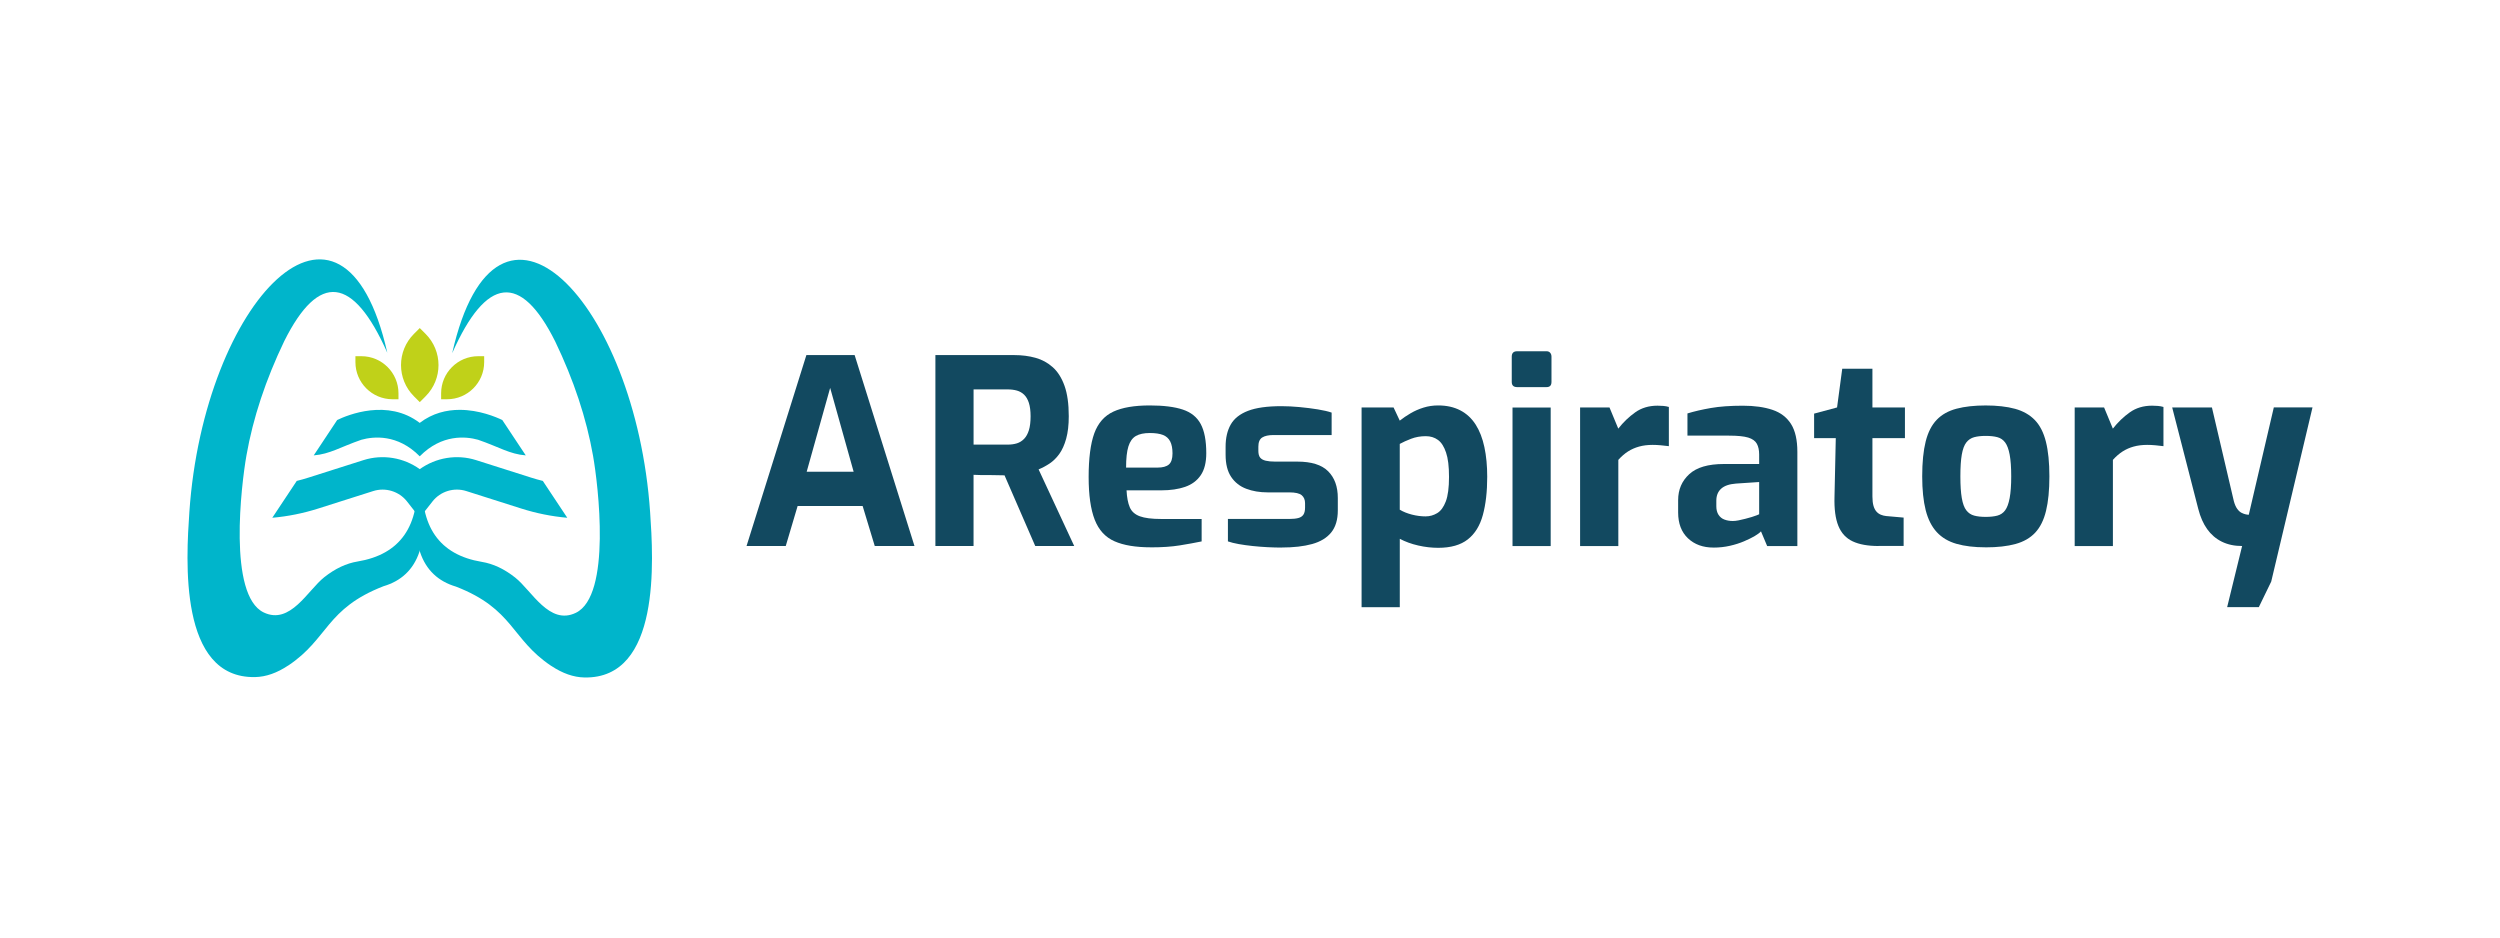 <svg width="1600" height="600" viewBox="0 0 1600 600" fill="none" xmlns="http://www.w3.org/2000/svg">
<path d="M477.784 349.452L516.088 227.257H546.968L585.271 349.452H559.846L552.091 323.852H510.476L502.878 349.452H477.784ZM516.262 301.895H546.323L531.301 248.239L516.279 301.895H516.262Z" fill="#124960"/>
<path d="M598.654 349.452V227.257H649.174C654.018 227.257 658.532 227.832 662.714 229C666.897 230.15 670.591 232.172 673.78 235.03C676.969 237.887 679.479 241.861 681.291 246.914C683.103 251.986 684.009 258.468 684.009 266.397C684.009 272.009 683.452 276.801 682.354 280.757C681.256 284.712 679.792 287.971 677.98 290.498C676.167 293.025 674.094 295.064 671.793 296.615C669.476 298.166 667.106 299.42 664.701 300.414L687.495 349.452H662.557L642.9 304.213C641.576 304.213 640.06 304.195 638.352 304.126C636.644 304.073 634.902 304.039 633.141 304.039H627.861C626.101 304.039 624.498 303.986 623.069 303.882V349.452H598.637H598.654ZM623.086 284.556H644.887C647.083 284.556 649.069 284.277 650.829 283.737C652.589 283.179 654.123 282.221 655.447 280.844C656.772 279.467 657.783 277.62 658.497 275.32C659.211 273.002 659.577 270.039 659.577 266.397C659.577 262.982 659.211 260.159 658.497 257.893C657.783 255.645 656.754 253.885 655.447 252.613C654.123 251.341 652.589 250.469 650.829 249.964C649.069 249.476 647.083 249.215 644.887 249.215H623.086V284.556Z" fill="#124960"/>
<path d="M736.69 350.288C726.896 350.288 719.072 348.998 713.252 346.402C707.414 343.823 703.196 339.222 700.617 332.618C698.038 326.013 696.731 316.881 696.731 305.206C696.731 293.53 697.934 283.91 700.356 277.306C702.778 270.701 706.856 266.083 712.572 263.434C718.288 260.785 726.06 259.479 735.854 259.479C744.654 259.479 751.712 260.367 756.992 262.127C762.272 263.887 766.106 266.972 768.459 271.381C770.829 275.79 772.014 282.011 772.014 290.045C772.014 295.987 770.829 300.692 768.459 304.16C766.089 307.628 762.76 310.103 758.473 311.584C754.186 313.065 749.115 313.814 743.277 313.814H720.989C721.215 318.328 721.895 321.935 723.045 324.636C724.195 327.337 726.339 329.254 729.493 330.422C732.63 331.572 737.178 332.147 743.121 332.147H769.051V346.506C764.764 347.395 760.059 348.232 754.936 349.068C749.812 349.887 743.731 350.305 736.69 350.305V350.288ZM720.675 299.263H740.82C744.114 299.263 746.536 298.601 748.087 297.277C749.621 295.952 750.405 293.582 750.405 290.184C750.405 286.995 749.917 284.433 748.924 282.499C747.93 280.582 746.397 279.188 744.306 278.369C742.214 277.55 739.409 277.132 735.889 277.132C732.142 277.132 729.179 277.759 726.966 279.031C724.77 280.303 723.167 282.534 722.174 285.723C721.181 288.912 720.693 293.425 720.693 299.263H720.675Z" fill="#124960"/>
<path d="M820.233 350.446C817.479 350.446 814.499 350.358 811.31 350.202C808.121 350.045 804.915 349.783 801.726 349.452C798.537 349.121 795.557 348.703 792.803 348.215C790.05 347.727 787.732 347.135 785.867 346.49V332.13H825.164C827.482 332.13 829.381 331.939 830.863 331.555C832.344 331.172 833.442 330.457 834.156 329.412C834.871 328.366 835.237 326.85 835.237 324.863V322.058C835.237 319.862 834.522 318.154 833.093 316.934C831.664 315.732 829.016 315.122 825.164 315.122H811.293C806.222 315.122 801.656 314.355 797.596 312.804C793.518 311.271 790.294 308.727 787.941 305.206C785.571 301.686 784.386 296.946 784.386 291.004V285.88C784.386 280.269 785.484 275.529 787.68 271.678C789.876 267.827 793.57 264.916 798.746 262.93C803.921 260.943 811.014 259.95 820.041 259.95C823.666 259.95 827.552 260.141 831.682 260.525C835.812 260.908 839.715 261.414 843.41 262.006C847.104 262.616 850.032 263.296 852.245 264.062V278.422H815.092C811.903 278.422 809.48 278.945 807.825 279.99C806.169 281.036 805.35 282.988 805.35 285.846V288.494C805.35 290.481 805.734 291.927 806.5 292.868C807.267 293.809 808.452 294.472 810.055 294.855C811.659 295.238 813.663 295.43 816.085 295.43H830.288C839.315 295.43 845.884 297.486 850.014 301.616C854.145 305.747 856.201 311.445 856.201 318.712V326.641C856.201 332.583 854.789 337.289 851.984 340.756C849.178 344.224 845.1 346.699 839.768 348.18C834.435 349.661 827.9 350.411 820.198 350.411L820.233 350.446Z" fill="#124960"/>
<path d="M871.415 388.591V260.786H891.891L895.846 269.203C897.938 267.547 900.255 265.979 902.782 264.497C905.309 263.016 908.062 261.796 911.042 260.873C914.022 259.932 917.159 259.479 920.453 259.479C925.838 259.479 930.543 260.524 934.568 262.615C938.594 264.706 941.852 267.739 944.397 271.695C946.924 275.65 948.806 280.477 950.008 286.141C951.228 291.805 951.82 298.165 951.82 305.206C951.82 314.668 950.879 322.824 949.015 329.638C947.15 336.469 943.926 341.662 939.36 345.234C934.795 348.807 928.486 350.602 920.453 350.602C916.27 350.602 912.001 350.114 907.662 349.12C903.305 348.127 899.384 346.698 895.864 344.834V388.591H871.432H871.415ZM912.524 330.474C915.051 330.474 917.473 329.794 919.791 328.418C922.108 327.041 923.938 324.532 925.315 320.907C926.691 317.282 927.371 312.054 927.371 305.223C927.371 298.392 926.744 293.408 925.472 289.626C924.199 285.827 922.474 283.126 920.278 281.54C918.083 279.937 915.486 279.153 912.524 279.153C909.108 279.153 905.971 279.711 903.113 280.809C900.255 281.906 897.833 283.004 895.846 284.102V326.205C898.042 327.529 900.639 328.575 903.601 329.341C906.581 330.108 909.544 330.492 912.524 330.492V330.474Z" fill="#124960"/>
<path d="M970.989 247.75C968.671 247.75 967.521 246.652 967.521 244.456V228.267C967.521 225.949 968.671 224.799 970.989 224.799H989.81C990.803 224.799 991.57 225.13 992.127 225.793C992.685 226.455 992.947 227.274 992.947 228.267V244.456C992.947 246.652 991.901 247.75 989.81 247.75H970.989ZM968.009 349.469V260.802H992.441V349.469H968.009Z" fill="#124960"/>
<path d="M1011.26 349.451V260.784H1030.08L1035.69 274.325C1038.88 270.247 1042.49 266.779 1046.52 263.921C1050.52 261.063 1055.3 259.634 1060.81 259.634C1062.01 259.634 1063.24 259.687 1064.52 259.791C1065.79 259.896 1066.96 260.122 1068.07 260.453V285.547C1066.42 285.321 1064.69 285.129 1062.86 284.972C1061.05 284.816 1059.31 284.728 1057.67 284.728C1054.48 284.728 1051.59 285.094 1049.01 285.809C1046.43 286.523 1044.06 287.569 1041.91 288.946C1039.77 290.322 1037.7 292.117 1035.73 294.313V349.468H1011.3L1011.26 349.451Z" fill="#124960"/>
<path d="M1096.63 350.444C1089.93 350.444 1084.47 348.457 1080.29 344.502C1076.11 340.546 1074.01 335.039 1074.01 327.999V320.07C1074.01 313.36 1076.38 307.819 1081.11 303.48C1085.83 299.123 1093.22 296.962 1103.24 296.962H1125.86V290.845C1125.86 288.092 1125.37 285.809 1124.38 283.997C1123.38 282.184 1121.54 280.86 1118.85 280.041C1116.15 279.222 1112.06 278.804 1106.55 278.804H1079.97V264.601C1084.26 263.277 1089.25 262.126 1094.91 261.133C1100.57 260.14 1107.44 259.652 1115.47 259.652C1122.84 259.652 1129.15 260.541 1134.38 262.301C1139.61 264.061 1143.56 267.093 1146.27 271.38C1148.97 275.667 1150.31 281.609 1150.31 289.207V349.468H1130.98L1127.03 340.058C1126.26 340.946 1124.94 341.922 1123.07 343.038C1121.19 344.136 1118.92 345.268 1116.22 346.418C1113.52 347.569 1110.49 348.544 1107.14 349.311C1103.78 350.078 1100.29 350.461 1096.65 350.461L1096.63 350.444ZM1109.02 333.436C1110.12 333.436 1111.36 333.296 1112.74 333.017C1114.11 332.739 1115.54 332.408 1117.02 332.024C1118.5 331.641 1119.88 331.257 1121.15 330.874C1122.43 330.491 1123.47 330.125 1124.29 329.794C1125.11 329.462 1125.63 329.236 1125.86 329.131V308.498L1110.99 309.492C1106.71 309.823 1103.54 310.921 1101.5 312.803C1099.46 314.667 1098.45 317.212 1098.45 320.401V324.025C1098.45 326.221 1098.92 328.051 1099.86 329.48C1100.8 330.909 1102.05 331.937 1103.66 332.53C1105.26 333.139 1107.04 333.436 1109.02 333.436Z" fill="#124960"/>
<path d="M1202.31 349.451C1195.48 349.451 1189.95 348.458 1185.72 346.471C1181.48 344.484 1178.43 341.191 1176.55 336.555C1174.67 331.937 1173.85 325.716 1174.08 317.892L1174.9 280.407H1161.03V264.723L1175.72 260.767L1179.03 236.004H1198.35V260.767H1219.16V280.425H1198.35V317.735C1198.35 320.157 1198.58 322.144 1199.02 323.677C1199.45 325.228 1200.1 326.465 1200.91 327.389C1201.73 328.33 1202.71 329.01 1203.81 329.445C1204.91 329.881 1206 330.16 1207.1 330.264L1218.32 331.258V349.416H1202.31V349.451Z" fill="#124960"/>
<path d="M1270.83 350.287C1263.56 350.287 1257.34 349.538 1252.17 348.057C1246.99 346.575 1242.77 344.066 1239.53 340.546C1236.29 337.026 1233.92 332.338 1232.44 326.517C1230.96 320.68 1230.21 313.465 1230.21 304.891C1230.21 295.864 1230.96 288.406 1232.44 282.516C1233.92 276.625 1236.29 272.007 1239.53 268.644C1242.77 265.281 1247.01 262.928 1252.25 261.551C1257.48 260.175 1263.67 259.495 1270.83 259.495C1277.99 259.495 1284.47 260.21 1289.65 261.639C1294.83 263.068 1299.03 265.472 1302.28 268.818C1305.53 272.182 1307.9 276.8 1309.38 282.69C1310.86 288.58 1311.61 295.986 1311.61 304.891C1311.61 313.796 1310.89 321.046 1309.46 326.936C1308.04 332.826 1305.72 337.479 1302.53 340.894C1299.34 344.31 1295.12 346.732 1289.89 348.161C1284.67 349.59 1278.31 350.305 1270.83 350.305V350.287ZM1270.83 330.804C1273.81 330.804 1276.3 330.526 1278.34 329.985C1280.38 329.428 1282.03 328.312 1283.29 326.605C1284.56 324.897 1285.52 322.283 1286.18 318.763C1286.84 315.242 1287.18 310.624 1287.18 304.891C1287.18 299.158 1286.84 294.4 1286.18 290.933C1285.52 287.465 1284.56 284.886 1283.29 283.178C1282.02 281.47 1280.38 280.337 1278.34 279.797C1276.3 279.239 1273.79 278.978 1270.83 278.978C1267.87 278.978 1265.51 279.257 1263.48 279.797C1261.44 280.355 1259.76 281.47 1258.44 283.178C1257.11 284.886 1256.16 287.465 1255.55 290.933C1254.94 294.4 1254.64 299.053 1254.64 304.891C1254.64 310.729 1254.94 315.242 1255.55 318.763C1256.16 322.283 1257.11 324.897 1258.44 326.605C1259.76 328.312 1261.44 329.445 1263.48 329.985C1265.51 330.543 1267.95 330.804 1270.83 330.804Z" fill="#124960"/>
<path d="M1327.8 349.451V260.784H1346.62L1352.23 274.325C1355.42 270.247 1359.03 266.779 1363.05 263.921C1367.06 261.063 1371.83 259.634 1377.34 259.634C1378.54 259.634 1379.78 259.687 1381.05 259.791C1382.32 259.896 1383.49 260.122 1384.61 260.453V285.547C1382.95 285.321 1381.23 285.129 1379.4 284.972C1377.58 284.816 1375.84 284.728 1374.2 284.728C1371.01 284.728 1368.12 285.094 1365.54 285.809C1362.96 286.523 1360.59 287.569 1358.45 288.946C1356.31 290.322 1354.23 292.117 1352.26 294.313V349.468H1327.83L1327.8 349.451Z" fill="#124960"/>
<path d="M1425.37 388.59L1434.95 349.45C1430 349.45 1425.65 348.509 1421.9 346.645C1418.15 344.78 1415.05 342.096 1412.58 338.629C1410.1 335.161 1408.2 330.839 1406.88 325.663L1390.2 260.767H1415.63L1429.65 320.697C1430.21 322.788 1430.93 324.443 1431.8 325.646C1432.67 326.866 1433.61 327.702 1434.6 328.208C1435.6 328.713 1436.5 329.027 1437.32 329.201C1438.14 329.375 1438.79 329.445 1439.22 329.445L1455.24 260.75H1480L1453.58 372.209L1445.65 388.556H1425.35L1425.37 388.59Z" fill="#124960"/>
<path fill-rule="evenodd" clip-rule="evenodd" d="M184.469 425.946C210.215 408.803 208.424 389.55 245.455 375.177C267.859 368.595 277.212 346.33 266.83 304.94C268.812 336.672 256.18 354.806 228.934 359.343C221.653 360.525 214.523 363.88 207.521 369.421C196.935 377.808 185.765 400.123 168.774 391.965C145.824 380.947 154.44 310.087 157.731 291.457C161.963 267.439 170.045 243.039 181.953 218.259C204.052 174.035 226.024 176.538 247.882 225.769C219.302 99.248 130.409 192.868 121.196 327.675C119.124 357.92 114.232 434.346 163.297 433.329C170.21 433.19 177.263 430.712 184.469 425.908" fill="#00B5CB"/>
<path fill-rule="evenodd" clip-rule="evenodd" d="M352.812 426.199C327.066 409.056 328.87 389.804 291.826 375.431C269.422 368.848 260.069 346.584 270.452 305.194C268.469 336.926 281.101 355.06 308.347 359.597C315.616 360.779 322.758 364.133 329.76 369.674C340.346 378.061 351.516 400.389 368.507 392.218C391.457 381.2 382.841 310.34 379.55 291.71C375.318 267.692 367.236 243.293 355.316 218.512C333.216 174.288 311.244 176.792 289.399 226.023C317.967 99.502 406.872 193.122 416.086 327.928C418.157 358.173 423.05 434.599 373.984 433.583C367.071 433.443 360.018 430.965 352.8 426.161L352.812 426.199Z" fill="#00B5CB"/>
<path d="M363.029 331.372C353.066 330.495 343.23 328.513 333.661 325.476L298.396 314.267C290.556 311.776 281.876 314.445 276.805 320.913L268.634 331.321L260.476 320.913C255.405 314.445 246.738 311.789 238.897 314.267L203.633 325.476C194.064 328.513 184.227 330.495 174.264 331.372L189.921 307.786C192.424 307.176 194.89 306.477 197.355 305.689L232.62 294.481C245.01 290.541 258.404 292.892 268.66 300.263C278.902 292.892 292.309 290.541 304.7 294.481L339.964 305.689C342.417 306.464 344.895 307.176 347.398 307.786L363.055 331.372H363.029Z" fill="#00B5CB"/>
<path d="M336.482 291.444C326.138 290.644 319.403 286.056 305.958 281.443C298.308 279.321 282.842 277.631 268.634 292.041C254.427 277.631 238.961 279.321 231.311 281.443C217.866 286.056 211.143 290.631 200.786 291.444L206.518 282.815L207.394 281.481L215.4 269.408L215.794 268.811C222.53 265.558 248.162 254.998 268.622 270.654C276.844 264.363 285.892 262.305 294.228 262.305C306.644 262.305 317.446 266.88 321.474 268.811L321.868 269.408L332.835 285.942L336.482 291.431V291.444Z" fill="#00B5CB"/>
<path d="M268.647 257.362L264.923 253.638C253.893 242.608 253.893 224.715 264.923 213.684L268.647 209.961L272.37 213.684C283.401 224.715 283.401 242.608 272.37 253.638L268.647 257.362Z" fill="#C0D119"/>
<path d="M282.32 255.519V251.706C282.32 238.604 292.944 227.968 306.059 227.968H309.871V231.78C309.871 244.882 299.248 255.519 286.133 255.519H282.32Z" fill="#C0D119"/>
<path d="M255.024 255.519V251.706C255.024 238.604 244.4 227.968 231.285 227.968H227.473V231.78C227.473 244.882 238.097 255.519 251.211 255.519H255.024Z" fill="#C0D119"/>
</svg>
